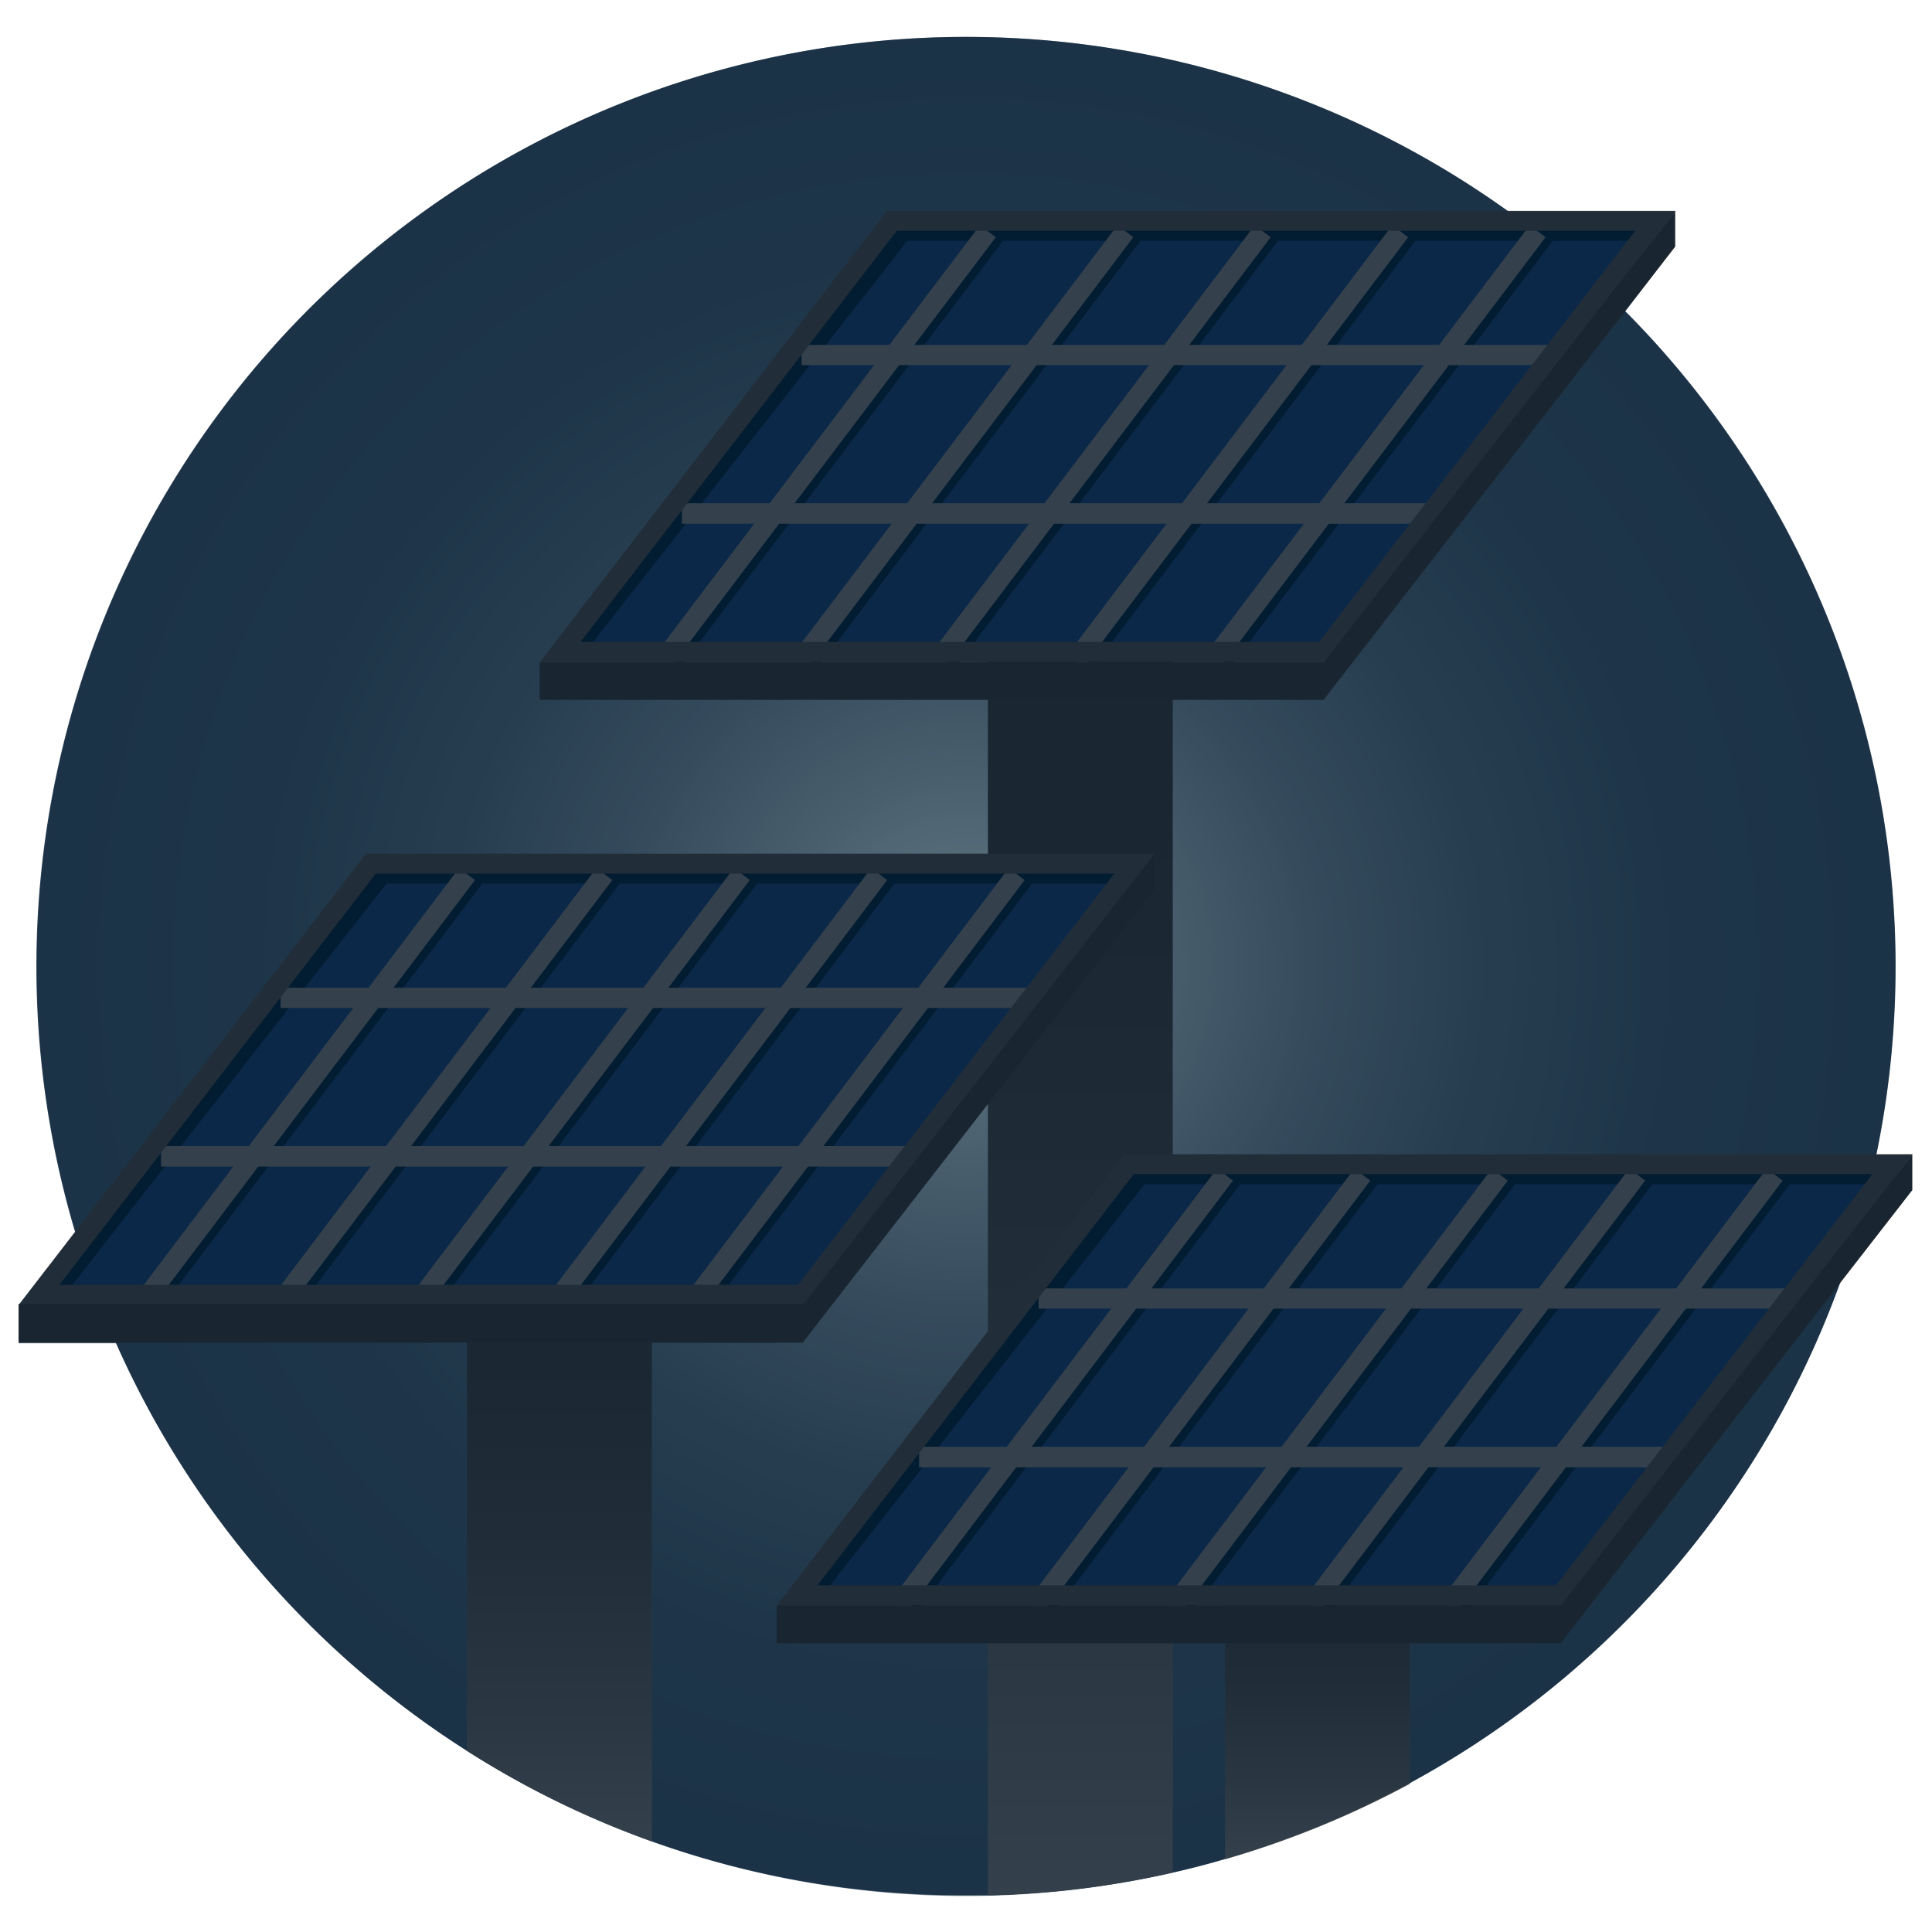 <svg xmlns="http://www.w3.org/2000/svg" xmlns:xlink="http://www.w3.org/1999/xlink" viewBox="0 0 128 128"><defs><style>.cls-1{isolation:isolate;}.cls-2{fill:url(#radial-gradient);}.cls-3{fill:url(#linear-gradient);}.cls-15,.cls-4{fill:#021c33;}.cls-5{fill:#153460;}.cls-10,.cls-14,.cls-6,.cls-7,.cls-8,.cls-9{fill:none;stroke-miterlimit:10;}.cls-6{stroke:#021c33;}.cls-10,.cls-6,.cls-9{stroke-width:1.32px;}.cls-7,.cls-8,.cls-9{stroke:#666;}.cls-7{stroke-width:1.34px;}.cls-8{stroke-width:1.36px;}.cls-10{stroke:#404040;}.cls-11{fill:#303030;}.cls-12{fill:url(#linear-gradient-2);}.cls-13{fill:url(#linear-gradient-3);}.cls-14{stroke:#303030;stroke-width:0.11px;}.cls-15{opacity:0.5;mix-blend-mode:soft-light;}</style><radialGradient id="radial-gradient" cx="64" cy="64" r="61.59" gradientUnits="userSpaceOnUse"><stop offset="0" stop-color="#a4bdbe" stop-opacity="0.6"/><stop offset="0.07" stop-color="#8aa3a8" stop-opacity="0.63"/><stop offset="0.22" stop-color="#59727e" stop-opacity="0.69"/><stop offset="0.38" stop-color="#334c5d" stop-opacity="0.74"/><stop offset="0.55" stop-color="#173145" stop-opacity="0.77"/><stop offset="0.75" stop-color="#072137" stop-opacity="0.79"/><stop offset="1" stop-color="#021c33" stop-opacity="0.8"/></radialGradient><linearGradient id="linear-gradient" x1="71.58" y1="125.57" x2="71.58" y2="34.68" gradientUnits="userSpaceOnUse"><stop offset="0" stop-color="#666"/><stop offset="0.2" stop-color="#525252"/><stop offset="0.45" stop-color="#3f3f3f"/><stop offset="0.72" stop-color="#343434"/><stop offset="1" stop-color="#303030"/></linearGradient><linearGradient id="linear-gradient-2" x1="37.07" y1="121.98" x2="37.07" y2="77.27" xlink:href="#linear-gradient"/><linearGradient id="linear-gradient-3" x1="87.28" y1="123.16" x2="87.28" y2="97.18" xlink:href="#linear-gradient"/></defs><title>Interactive-Underpowered Assets</title><g class="cls-1"><g id="pitch_black" data-name="pitch black"><path class="cls-2" d="M125.59,64a61.55,61.55,0,0,1-44.43,59.16c-1.14.34-2.3.64-3.46.9a61.11,61.11,0,0,1-12.25,1.51l-1.45,0A61.33,61.33,0,0,1,43.19,122a60.56,60.56,0,0,1-12.25-6,61.59,61.59,0,1,1,94.65-52Z"/><path class="cls-3" d="M77.7,34.68v89.38a61.11,61.11,0,0,1-12.25,1.51V34.68Z"/><polygon class="cls-4" points="109.68 14.63 87.71 43.18 37.12 43.18 59.09 14.63 109.68 14.63"/><polygon class="cls-5" points="108.72 15.95 87.92 42.53 39.3 42.53 60.12 15.95 108.72 15.95"/><line class="cls-6" x1="44.53" y1="43.85" x2="66.11" y2="15.32"/><line class="cls-6" x1="53.64" y1="43.85" x2="75.22" y2="15.32"/><line class="cls-6" x1="62.74" y1="43.85" x2="84.32" y2="15.32"/><line class="cls-6" x1="71.85" y1="43.85" x2="93.43" y2="15.32"/><line class="cls-6" x1="80.95" y1="43.85" x2="102.53" y2="15.32"/><line class="cls-7" x1="53.11" y1="23.52" x2="103.62" y2="23.52"/><line class="cls-8" x1="45.18" y1="34.02" x2="95.77" y2="34.02"/><line class="cls-9" x1="43.87" y1="43.85" x2="65.45" y2="15.32"/><line class="cls-9" x1="52.98" y1="43.85" x2="74.56" y2="15.32"/><line class="cls-9" x1="62.08" y1="43.85" x2="83.66" y2="15.32"/><line class="cls-9" x1="71.19" y1="43.85" x2="92.77" y2="15.32"/><line class="cls-9" x1="80.29" y1="43.85" x2="101.87" y2="15.32"/><polygon class="cls-10" points="109.68 14.63 108.15 16.61 87.71 43.19 37.12 43.19 59.09 14.63 109.68 14.63"/><polygon class="cls-11" points="87.71 43.86 35.75 43.86 35.75 46.37 87.71 46.37 87.71 46.34 110.99 16.34 110.99 14 87.71 43.86"/><path class="cls-12" d="M43.19,77.27V122a60.56,60.56,0,0,1-12.25-6V77.27Z"/><polygon class="cls-4" points="75.16 57.22 53.2 85.78 2.61 85.78 24.57 57.22 75.16 57.22"/><polygon class="cls-5" points="74.21 58.54 53.4 85.12 4.79 85.12 25.6 58.54 74.21 58.54"/><line class="cls-6" x1="10.02" y1="86.44" x2="31.6" y2="57.91"/><line class="cls-6" x1="19.12" y1="86.44" x2="40.7" y2="57.91"/><line class="cls-6" x1="28.23" y1="86.44" x2="49.81" y2="57.91"/><line class="cls-6" x1="37.33" y1="86.44" x2="58.91" y2="57.91"/><line class="cls-6" x1="46.44" y1="86.44" x2="68.02" y2="57.91"/><line class="cls-7" x1="18.59" y1="66.11" x2="69.11" y2="66.11"/><line class="cls-8" x1="10.67" y1="76.61" x2="61.25" y2="76.61"/><line class="cls-9" x1="9.36" y1="86.44" x2="30.94" y2="57.91"/><line class="cls-9" x1="18.46" y1="86.44" x2="40.04" y2="57.91"/><line class="cls-9" x1="27.57" y1="86.44" x2="49.15" y2="57.91"/><line class="cls-9" x1="36.67" y1="86.44" x2="58.25" y2="57.91"/><line class="cls-9" x1="45.78" y1="86.44" x2="67.36" y2="57.91"/><polygon class="cls-10" points="75.17 57.22 73.64 59.2 53.2 85.78 2.6 85.78 24.57 57.22 75.17 57.22"/><polygon class="cls-11" points="53.2 86.45 1.23 86.45 1.23 88.96 53.2 88.96 53.2 88.93 76.48 58.94 76.48 56.59 53.2 86.45"/><path class="cls-13" d="M93.41,97.18v21a61.49,61.49,0,0,1-12.25,5v-26Z"/><polygon class="cls-4" points="125.38 77.14 103.42 105.69 52.82 105.69 74.79 77.14 125.38 77.14"/><polygon class="cls-5" points="124.43 78.46 103.62 105.03 55 105.03 75.82 78.46 124.43 78.46"/><line class="cls-6" x1="60.24" y1="106.36" x2="81.82" y2="77.82"/><line class="cls-6" x1="69.34" y1="106.36" x2="90.92" y2="77.82"/><line class="cls-6" x1="78.45" y1="106.36" x2="100.03" y2="77.82"/><line class="cls-6" x1="87.55" y1="106.36" x2="109.13" y2="77.82"/><line class="cls-6" x1="96.66" y1="106.36" x2="118.24" y2="77.82"/><line class="cls-7" x1="68.81" y1="86.03" x2="119.32" y2="86.03"/><line class="cls-8" x1="60.89" y1="96.53" x2="111.47" y2="96.53"/><line class="cls-9" x1="59.58" y1="106.36" x2="81.16" y2="77.82"/><line class="cls-9" x1="68.68" y1="106.36" x2="90.26" y2="77.82"/><line class="cls-9" x1="77.79" y1="106.36" x2="99.37" y2="77.82"/><line class="cls-9" x1="86.89" y1="106.36" x2="108.47" y2="77.82"/><line class="cls-9" x1="96" y1="106.36" x2="117.58" y2="77.82"/><polygon class="cls-10" points="125.38 77.13 123.86 79.12 103.42 105.69 52.82 105.69 74.79 77.13 125.38 77.13"/><polygon class="cls-11" points="103.42 106.36 51.45 106.36 51.45 108.87 103.42 108.87 103.42 108.84 126.69 78.85 126.69 76.5 103.42 106.36"/><line class="cls-14" x1="1.23" y1="86.45" x2="53.2" y2="86.45"/><path class="cls-15" d="M126.69,76.5v2.35l-4.77,6.09A61.59,61.59,0,0,1,7.69,89H1.23V86.45L5,81.59c-.16-.53-.32-1.07-.46-1.61A61.59,61.59,0,0,1,99.94,14h11v2.35l-3.27,4.29A61.61,61.61,0,0,1,124.3,76.5Z"/></g></g></svg>